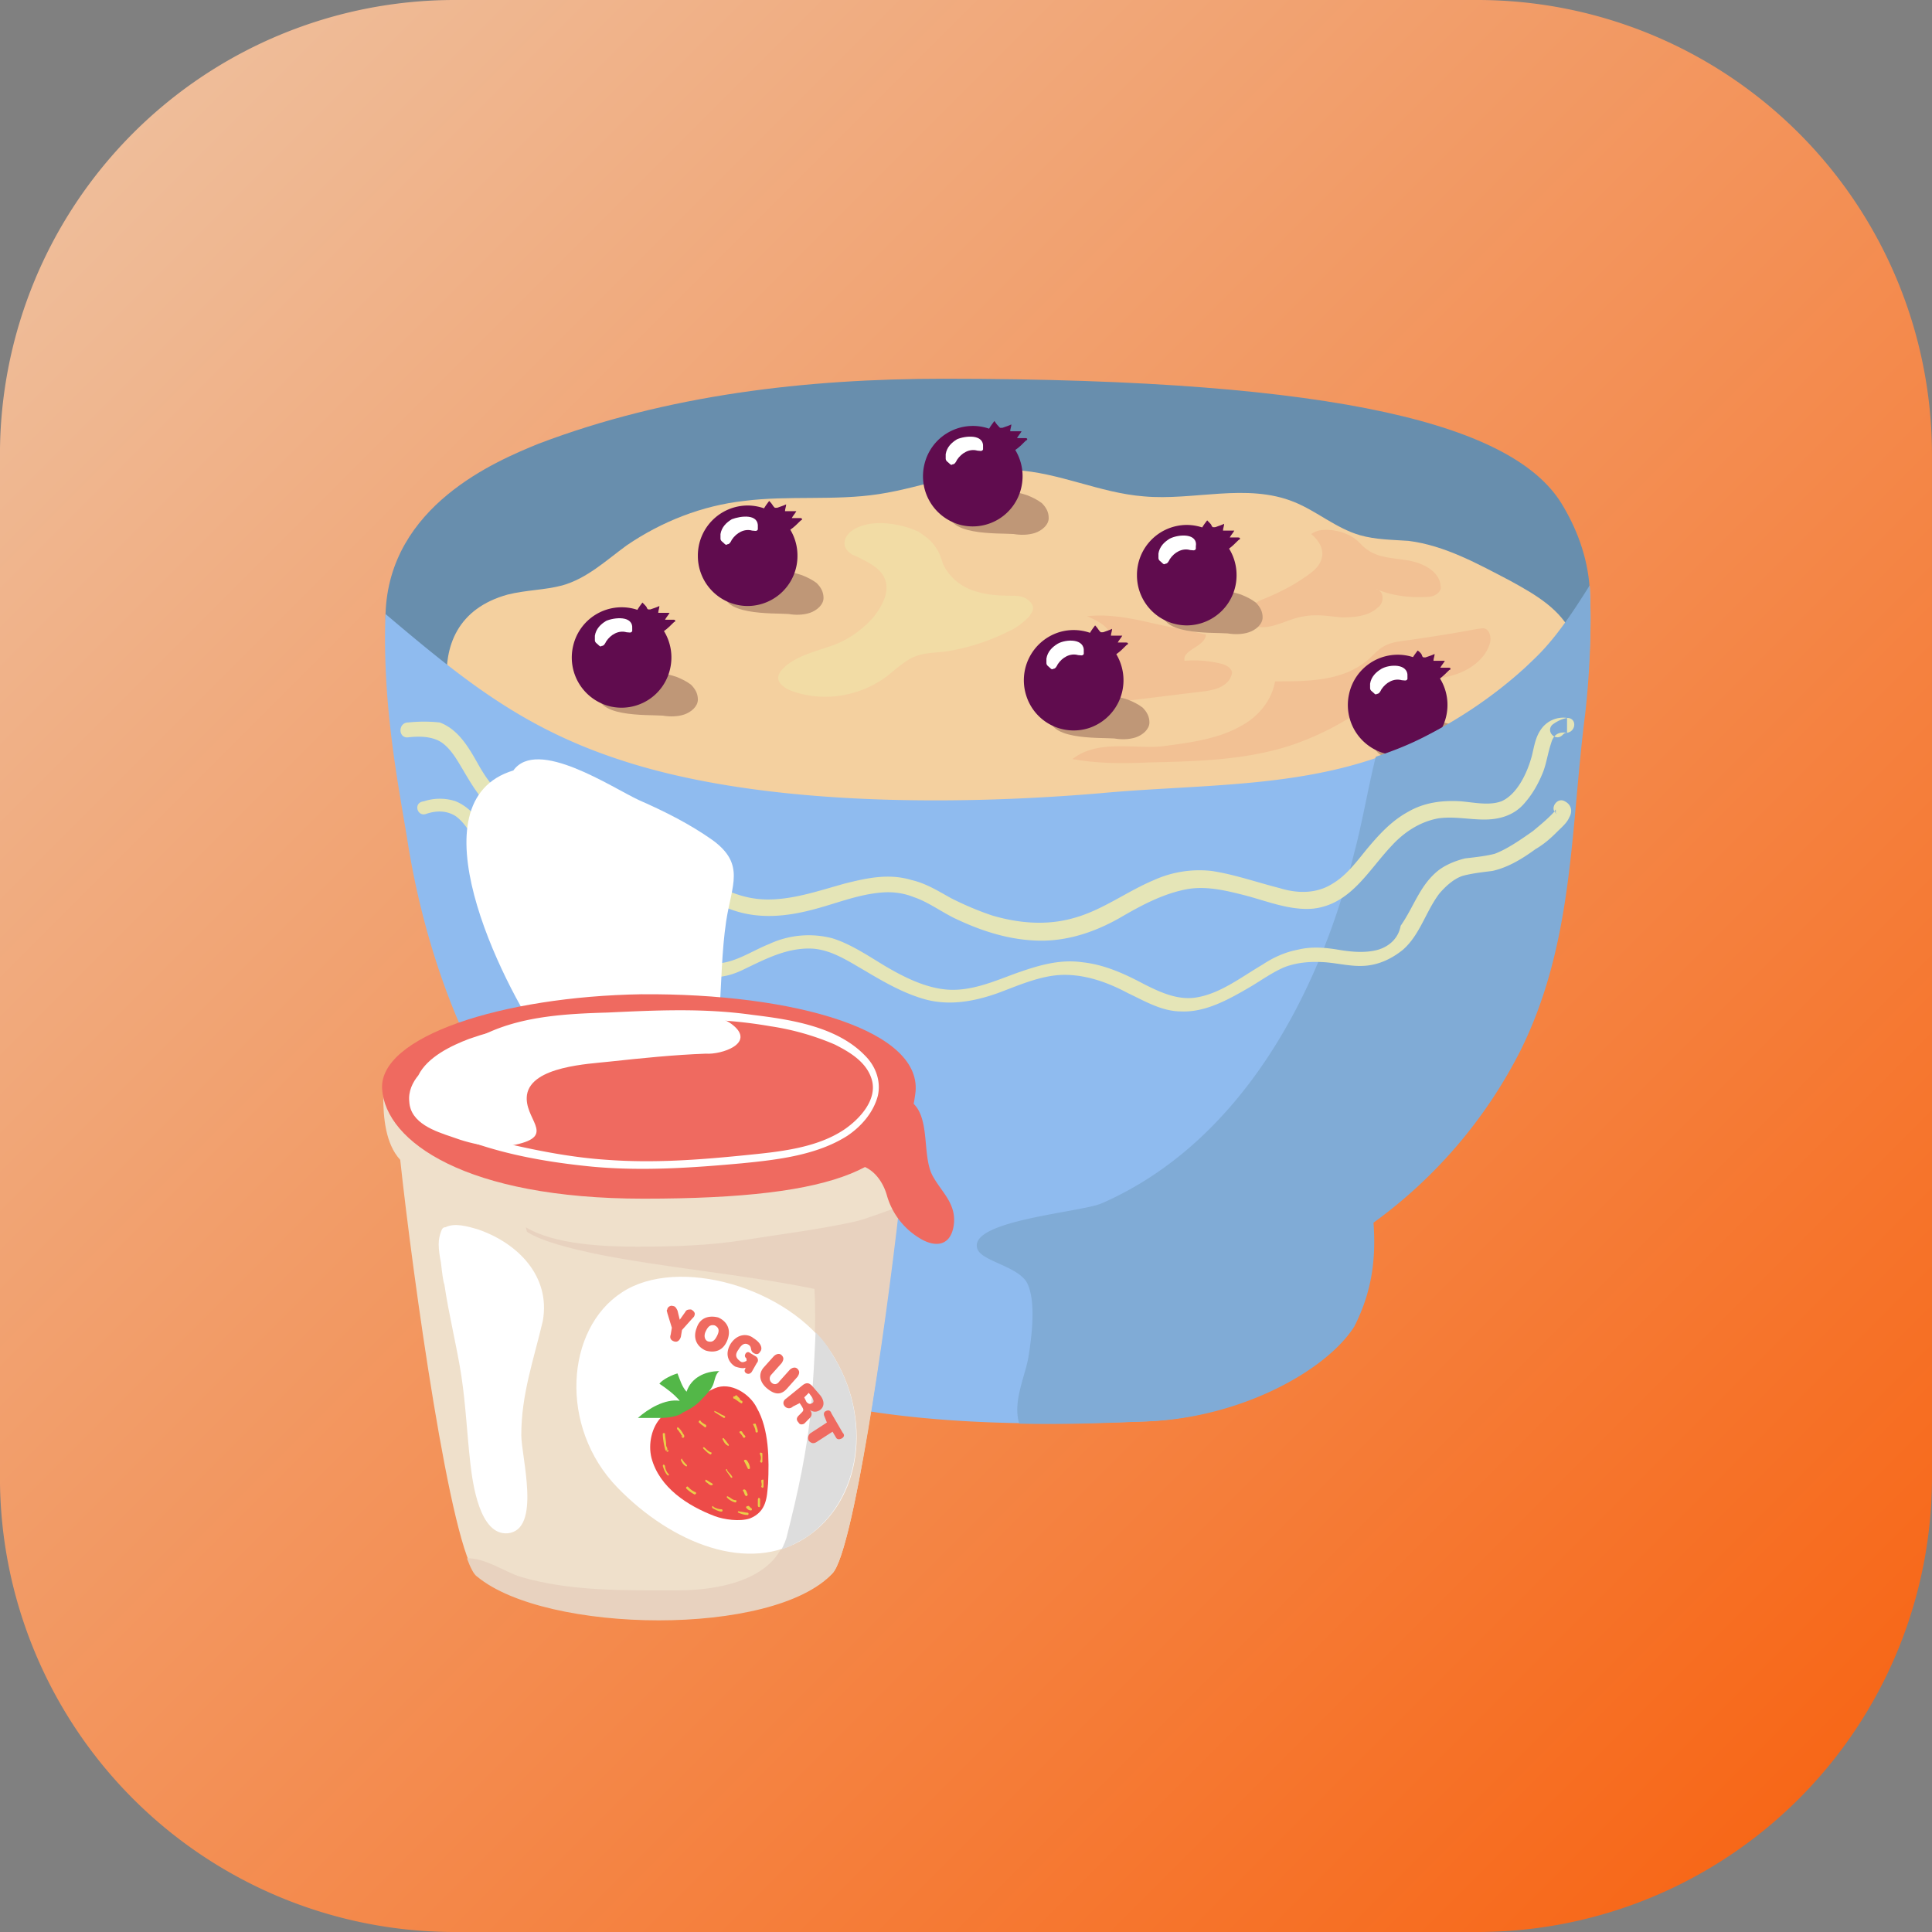 <svg xmlns="http://www.w3.org/2000/svg" width="51" height="51" viewBox="0.261 0.35 51 51"><rect x="0.261" y="0.35" width="51" height="51" fill="#808080" stroke="none"/><g data-name="Bg"><path d="M12 0h27a12 12 0 0 1 12 12v27a12 12 0 0 1-12 12H12A12 12 0 0 1 0 39V12A12 12 0 0 1 12 0z" fill-rule="evenodd" fill="url(&quot;#a&quot;)" transform="translate(.26 .35)" data-name="Rectangle 5898"/><g data-name="oatmeal"><g data-name="Group"><path d="M42.224 15.865c-.06.391.03.723-.03 1.115-.179 1.236-.687 2.773-1.225 3.889-1.374 2.833-3.585 4.37-6.453 5.456-7.677 2.924-21.001 3.798-23.212-6.542v.151l-.418-1.658c-.12-.603-.478-1.115-.448-1.718.09-2.864 2.927-4.04 4.033-4.492 3.405-1.296 7.08-1.718 10.695-1.718 10.635 0 15.057 1.266 16.311 3.286.389.633.687 1.386.747 2.23Z" fill="#688ead" fill-rule="evenodd" data-name="Vector"/><path d="M13.664 16.045c.478-.12.986-.12 1.434-.24.657-.182 1.165-.664 1.703-1.056.926-.633 2.001-1.055 3.107-1.176 1.165-.15 2.39 0 3.555-.18 1.195-.181 2.36-.694 3.585-.634 1.165.06 2.24.603 3.406.694 1.314.12 2.718-.362 3.973.15.597.242 1.105.694 1.733.875.418.12.866.12 1.284.15.956.121 1.822.603 2.689 1.056.657.361 1.344.753 1.643 1.447.358.874-.09 1.899-.747 2.592-1.165 1.266-2.868 1.839-4.54 2.261-3.675.904-7.5 1.085-11.293 1.176-2.928.09-5.886.12-8.784-.452-1.075-.211-2.18-.543-2.957-1.297-1.344-1.386-2.42-4.642.209-5.366Z" fill="#f4d09f" fill-rule="evenodd" data-name="Vector"/><path d="M34.875 14.448c.269-.211.836-.09 1.105.09.15.09.24.241.389.332.298.21.687.21 1.045.271.359.06.777.241.867.603 0 .06.03.12 0 .18-.06.121-.21.182-.329.182-.478.03-.956-.03-1.374-.211.12.03.179.12.179.24 0 .122-.06.212-.15.272-.238.211-.597.241-.925.241-.33-.03-.658-.09-.986-.03-.448.06-.837.362-1.285.272-.06-.03-.12-.03-.18-.09-.119-.091-.089-.302.03-.423.12-.12.27-.18.419-.241.358-.15.717-.332 1.016-.543.179-.12.388-.271.448-.482.09-.271-.09-.513-.27-.663ZM28.96 16.618c.508-.06 1.045.03 1.583.15.508.122 1.046.212 1.554.333-.03.331-.628.391-.568.693.329-.03.687 0 1.016.09.09.03.209.09.239.211 0 .06-.03.12-.06.181-.15.241-.478.302-.747.332-.747.09-1.464.18-2.21.271-.15.03-.33.03-.479 0-.209-.06-.388-.21-.627-.21-.18 0-.359.12-.538.15-.209.03-.448-.12-.358-.302.03-.06.06-.09.09-.12a3.14 3.14 0 0 1 1.015-.603c.269-.09.538-.181.657-.422.21-.422-.298-.633-.567-.754ZM33.023 19.512c.448-.24.806-.663.896-1.175.836 0 1.762 0 2.42-.543.15-.12.269-.271.418-.362.18-.12.418-.15.657-.18.628-.091 1.225-.182 1.852-.302.06 0 .15-.03.21 0 .119.06.149.241.119.362-.12.452-.568.753-1.016.874-.448.12-.926.15-1.374.301-.418.151-.777.452-1.135.694a7.608 7.608 0 0 1-1.643.814c-1.225.422-2.54.452-3.854.482-.687.03-1.344.03-2.002-.09.658-.513 1.584-.272 2.33-.332.688-.09 1.494-.181 2.122-.543Z" fill="#f2c194" fill-rule="evenodd" data-name="Vector"/><g data-name="Group"><path d="M19.4 15.864c.269-.693 1.494-.512 2.031-.331.15.06.27.12.389.21.12.121.18.242.18.393 0 .18-.18.331-.36.392-.179.06-.388.06-.567.03-.359-.03-1.912.06-1.673-.694Z" fill="#bf9777" fill-rule="evenodd" data-name="Vector"/><path d="M21.312 15.02a1.32 1.32 0 0 1-1.315 1.327 1.32 1.32 0 0 1-1.314-1.327 1.32 1.32 0 0 1 1.314-1.326 1.32 1.32 0 0 1 1.315 1.326Z" fill="#600c4e" fill-rule="evenodd" data-name="Vector"/><path d="m20.685 13.724.03.03h.06c.089-.03.178-.06.238-.09 0 .06-.03.12-.03.18h.299c-.03.061-.09.121-.12.182h.21c.03 0 .06 0 .06.03 0 0 0 .03-.03.03-.09.09-.18.18-.27.241-.03.03-.089.06-.149.09-.06 0-.09-.03-.15-.03-.148-.06-.387-.21-.447-.361s.09-.332.179-.453c.09.09.09.12.12.151Z" fill="#600c4e" fill-rule="evenodd" data-name="Vector"/><path d="M20.266 14.267v.06c-.03.06-.09.03-.15.03-.208-.06-.417.06-.537.241-.03.06-.06.12-.12.12-.03.031-.06 0-.089-.03-.03-.03-.09-.06-.09-.12v-.12c.03-.181.15-.302.3-.392.238-.09.716-.151.686.21Z" fill="#fff" fill-rule="evenodd" data-name="Vector"/></g><g data-name="Group"><path d="M16.084 18.548c.269-.694 1.494-.513 2.031-.332.15.06.27.12.389.21.12.122.179.242.179.393 0 .18-.18.331-.359.392-.179.06-.388.06-.567.03-.389-.03-1.912.06-1.673-.693Z" fill="#bf9777" fill-rule="evenodd" data-name="Vector"/><path d="M16.974 16.416c.707.17 1.143.885.974 1.598a1.314 1.314 0 0 1-1.583.982 1.327 1.327 0 0 1-.974-1.597 1.314 1.314 0 0 1 1.583-.983Z" fill="#600c4e" fill-rule="evenodd" data-name="Vector"/><path d="m17.339 16.407.03.03h.06c.089-.03.178-.06.238-.09 0 .06-.03.12-.03.18h.299c-.03.061-.09.121-.12.182h.21c.03 0 .06 0 .06.03 0 0 0 .03-.03.03-.09.09-.18.18-.27.241-.03.03-.089.06-.149.09-.06 0-.09-.03-.15-.03-.148-.06-.387-.21-.447-.361s.09-.332.179-.453c.09.09.12.121.12.151Z" fill="#600c4e" fill-rule="evenodd" data-name="Vector"/><path d="M16.95 16.95v.06c-.03.06-.09.03-.15.03-.208-.06-.418.06-.537.241-.03.06-.06.12-.12.12-.03.031-.06 0-.09-.03-.029-.03-.089-.06-.089-.12v-.12c.03-.181.15-.302.299-.392.21-.09.717-.151.687.21Z" fill="#fff" fill-rule="evenodd" data-name="Vector"/></g><g data-name="Group"><path d="M28.004 19.15c.269-.693 1.493-.512 2.031-.331.15.06.269.12.389.21.119.121.179.242.179.393 0 .18-.18.331-.359.392-.179.06-.388.06-.567.03-.389-.03-1.912.06-1.673-.694Z" fill="#bf9777" fill-rule="evenodd" data-name="Vector"/><path d="M29.854 17.898a1.329 1.329 0 0 1-.845 1.67 1.312 1.312 0 0 1-1.656-.851 1.329 1.329 0 0 1 .845-1.671 1.312 1.312 0 0 1 1.656.852Z" fill="#600c4e" fill-rule="evenodd" data-name="Vector"/><path d="m29.288 17.01.03.03h.06c.09-.03.18-.06.239-.09 0 .06-.03.12-.03.18h.299c-.03.06-.09.121-.12.181h.21c.03 0 .06 0 .06.03 0 0 0 .03-.03.03-.09.091-.18.182-.27.242-.03.03-.09.06-.149.09-.06 0-.09-.03-.15-.03-.149-.06-.388-.21-.447-.362-.06-.15.09-.331.179-.452.06.06.09.12.12.151Z" fill="#600c4e" fill-rule="evenodd" data-name="Vector"/><path d="M28.87 17.553v.06c-.03.06-.09.03-.15.03-.208-.06-.418.06-.537.241-.03.06-.06.121-.12.121-.03.03-.06 0-.09-.03-.029-.03-.089-.06-.089-.12v-.121c.03-.181.15-.302.299-.392.21-.12.717-.15.687.21Z" fill="#fff" fill-rule="evenodd" data-name="Vector"/></g><g data-name="Group"><path d="M30.991 16.377c.27-.693 1.494-.512 2.032-.331.15.06.269.12.388.21.12.121.18.242.18.392 0 .181-.18.332-.36.392-.178.06-.388.06-.567.03-.388-.03-1.942.06-1.673-.693Z" fill="#bf9777" fill-rule="evenodd" data-name="Vector"/><path d="M32.903 15.533a1.32 1.32 0 0 1-1.314 1.326 1.32 1.32 0 0 1-1.315-1.326 1.32 1.32 0 0 1 1.315-1.326 1.32 1.32 0 0 1 1.314 1.326Z" fill="#600c4e" fill-rule="evenodd" data-name="Vector"/><path d="m32.246 14.237.03.03h.06c.09-.03.179-.06.239-.09 0 .06-.03.12-.03.18h.298c-.03.06-.09.12-.119.181h.21c.029 0 .059 0 .059.03 0 0 0 .03-.03.03-.09.09-.18.181-.269.242-.03.03-.09.06-.15.09-.059 0-.089-.03-.149-.03-.149-.06-.388-.211-.448-.362-.06-.15.09-.331.18-.452.09.09.119.12.119.15Z" fill="#600c4e" fill-rule="evenodd" data-name="Vector"/><path d="M31.828 14.78v.06c-.03.06-.09.03-.15.03-.209-.06-.418.06-.537.24-.03.061-.06.122-.12.122-.03.03-.06 0-.09-.03s-.09-.06-.09-.121v-.12c.03-.182.15-.302.3-.393.239-.12.746-.15.687.211Z" fill="#fff" fill-rule="evenodd" data-name="Vector"/></g><g data-name="Group"><path d="M25.345 13.754c.269-.693 1.494-.512 2.031-.331.15.06.27.12.389.21.12.121.179.242.179.393 0 .18-.18.331-.358.391-.18.06-.389.06-.568.03-.388-.03-1.912.06-1.673-.693Z" fill="#bf9777" fill-rule="evenodd" data-name="Vector"/><path d="M26.24 11.628c.706.167 1.145.88.98 1.594a1.314 1.314 0 0 1-1.579.99 1.327 1.327 0 0 1-.98-1.594 1.314 1.314 0 0 1 1.579-.99Z" fill="#600c4e" fill-rule="evenodd" data-name="Vector"/><path d="m26.63 11.614.03.03h.06c.089-.03.178-.06.238-.09 0 .06-.03.12-.03.18h.3c-.03.06-.09.121-.12.181h.209c.03 0 .06 0 .06.03 0 0 0 .03-.03.03-.09.091-.18.182-.27.242-.03.03-.089.06-.149.09-.06 0-.09-.03-.149-.03-.15-.06-.388-.21-.448-.362-.06-.15.09-.331.18-.452.059.09.089.12.119.15Z" fill="#600c4e" fill-rule="evenodd" data-name="Vector"/><path d="M26.211 12.156v.06c-.03.061-.09.03-.149.03-.21-.06-.418.061-.538.242-.03.06-.06.12-.12.12-.03.03-.059 0-.089-.03s-.09-.06-.09-.12v-.12c.03-.182.15-.302.3-.393.208-.09.716-.15.686.211Z" fill="#fff" fill-rule="evenodd" data-name="Vector"/></g><g data-name="Group"><path d="M36.548 19.814c.269-.694 1.494-.513 2.031-.332.15.06.27.12.389.21.12.122.179.242.179.393 0 .18-.18.331-.359.392-.179.06-.388.06-.567.03-.388-.03-1.912.06-1.673-.693Z" fill="#bf9777" fill-rule="evenodd" data-name="Vector"/><path d="M37.432 17.662c.71.154 1.162.86 1.009 1.576a1.315 1.315 0 0 1-1.562 1.017 1.326 1.326 0 0 1-1.008-1.575 1.315 1.315 0 0 1 1.561-1.018Z" fill="#600c4e" fill-rule="evenodd" data-name="Vector"/><path d="m37.803 17.673.03.03h.06c.089-.03.178-.06.238-.09 0 .06-.03.12-.03.18h.3c-.03.061-.09.121-.12.182h.209c.03 0 .06 0 .06.03 0 0 0 .03-.03.03-.09.09-.18.18-.27.241-.03.03-.089.06-.149.09-.06 0-.09-.03-.149-.03-.15-.06-.388-.21-.448-.361s.09-.332.18-.453c.089.06.119.121.119.151Z" fill="#600c4e" fill-rule="evenodd" data-name="Vector"/><path d="M37.414 18.216v.06c-.03.06-.09.03-.149.03-.21-.06-.418.06-.538.241-.03.06-.06.12-.12.12-.03.031-.059 0-.089-.03s-.09-.06-.09-.12v-.12c.03-.181.15-.302.3-.392.208-.12.716-.151.686.21Z" fill="#fff" fill-rule="evenodd" data-name="Vector"/></g><g data-name="Group"><path d="M42.045 19.21c-.389 3.045-.299 6.03-1.703 8.864-.896 1.838-2.24 3.376-3.884 4.552.06.844 0 1.748-.508 2.743-.747 1.175-3.017 2.411-5.467 2.502-3.465.12-13.533.512-13.921-5.215a10.573 10.573 0 0 1-1.584-1.327c-2.24-2.2-3.495-5.758-3.973-8.863-.239-1.447-.657-3.557-.568-5.908 2.032 1.718 3.585 2.984 6.125 3.828 3.674 1.236 8.783 1.236 12.726.905 2.898-.272 5.856-.09 8.515-1.447 1.045-.543 1.912-1.116 2.748-1.9.627-.602 1.344-1.175 1.673-2.14.06 1.085 0 2.352-.18 3.407Z" fill="#8fbbef" fill-rule="evenodd" data-name="Vector"/></g><path d="M36.518 32.626c.06.844 0 1.748-.508 2.743-.747 1.175-3.017 2.411-5.467 2.502-.836.03-2.031.09-3.376.06-.179-.573.15-1.236.24-1.748.089-.543.208-1.477-.03-1.96-.24-.452-1.196-.573-1.315-.904-.269-.754 2.748-.965 3.286-1.206 3.645-1.598 5.736-5.486 6.662-9.255.21-.783.359-1.688.568-2.532.448-.15.836-.301 1.255-.512a12.215 12.215 0 0 0 2.658-1.81c.628-.572 1.016-1.054 1.733-2.2.06 1.116 0 2.352-.12 3.407-.388 3.044-.298 6.029-1.702 8.863a12.699 12.699 0 0 1-3.884 4.552Z" fill="#80abd6" fill-rule="evenodd" data-name="Vector"/><g data-name="Group"><path d="M11.035 19.422c.269-.03.568-.03.836 0 .478.18.747.633.986 1.055.3.542.658 1.025 1.285 1.145.538.09 1.105-.06 1.643-.03.299.03.598.09.866.211.3.15.568.362.807.573.926.784 1.822 1.718 3.077 1.718.687 0 1.374-.241 2.032-.422.597-.15 1.165-.271 1.762-.09.389.09.717.301 1.046.482.358.18.717.332 1.075.452.717.211 1.464.272 2.181.06.747-.21 1.374-.693 2.091-.994a2.912 2.912 0 0 1 1.524-.241c.597.09 1.195.301 1.792.452.478.15.986.15 1.404-.12.359-.212.628-.574.897-.905.328-.392.657-.754 1.105-.995.418-.241.896-.301 1.374-.271.359.03.747.12 1.076 0 .418-.181.687-.754.806-1.206.06-.241.09-.482.24-.693a.713.713 0 0 1 .686-.302c.27 0 .24.362 0 .392-.06 0-.09.03-.119.06-.18.181-.448-.09-.269-.271.12-.09.24-.15.389-.18v.39c-.24-.03-.359.061-.419.272-.09.272-.12.513-.209.754-.12.301-.269.573-.478.814-.269.331-.657.452-1.075.452-.419 0-.807-.09-1.225-.03-.478.09-.896.362-1.225.723-.627.664-1.076 1.538-2.061 1.658-.628.06-1.255-.21-1.853-.361-.478-.12-.985-.242-1.493-.151-.628.12-1.195.422-1.763.754-.687.391-1.434.633-2.21.602-.777-.03-1.494-.27-2.182-.602-.358-.181-.687-.422-1.045-.543-.299-.12-.598-.15-.896-.12-.628.06-1.195.3-1.793.452-.687.18-1.374.24-2.031.03-.568-.181-1.076-.513-1.524-.875-.239-.18-.478-.391-.717-.602-.239-.211-.508-.453-.777-.603-1.015-.603-2.3.21-3.286-.513-.508-.392-.747-.934-1.075-1.447-.12-.18-.27-.362-.448-.452-.24-.12-.538-.12-.807-.09s-.269-.392 0-.392Z" fill="#e5e5b7" fill-rule="evenodd" data-name="Vector"/></g><g data-name="Group"><path d="M11.453 21.502c.27-.09.568-.09.837 0 .508.21.806.754 1.045 1.206.21.422.419.964.926 1.115.658.181 1.225-.271 1.883-.21.627.06 1.075.481 1.434.964.149.24.298.482.507.693.21.241.478.392.777.482.628.151 1.165-.27 1.703-.482a2.467 2.467 0 0 1 1.673-.15c.478.15.926.452 1.374.723.508.301 1.106.603 1.703.633.598.03 1.165-.211 1.733-.422.597-.211 1.165-.392 1.792-.302.568.06 1.106.302 1.613.573.419.211.867.422 1.345.362.657-.09 1.225-.543 1.792-.874.27-.181.598-.332.926-.392.359-.09.717-.06 1.076 0 .358.06.717.09 1.046 0 .298-.09.537-.302.597-.633.358-.513.508-1.085 1.016-1.477.209-.151.448-.242.687-.302.269-.03.538-.06.777-.12.328-.121.717-.392 1.015-.603.18-.151.329-.272.478-.422.06-.06.09-.09.12-.151-.03.06 0 0 0 0v.03c.03.09-.06-.03 0 .06l.03.03c-.21-.12 0-.452.209-.331.18.09.209.271.12.422-.06.15-.21.271-.33.392-.179.18-.358.331-.567.452-.329.241-.717.482-1.135.573-.24.03-.508.06-.747.12s-.478.272-.657.483c-.359.482-.508 1.085-.956 1.477-.299.241-.628.392-.986.422-.359.03-.687-.06-1.046-.09-.388-.03-.747 0-1.075.12-.299.12-.598.332-.896.512-.568.332-1.195.694-1.853.664-.508 0-.956-.272-1.404-.483-.508-.271-1.075-.482-1.673-.482-.597 0-1.195.271-1.762.482-.598.211-1.225.332-1.853.181-.597-.15-1.165-.482-1.673-.784-.418-.24-.866-.542-1.374-.572-.657-.03-1.225.271-1.792.542-.24.12-.508.211-.807.211-.328 0-.657-.12-.956-.301-.508-.332-.747-.874-1.135-1.327a1.437 1.437 0 0 0-.687-.512c-.329-.12-.628-.03-.956.06-.299.09-.628.151-.956.12-.269-.06-.538-.15-.777-.33-.388-.332-.597-.905-.866-1.357-.12-.211-.27-.453-.478-.603-.24-.151-.508-.151-.777-.06-.239.09-.358-.302-.06-.332Z" fill="#e5e5b7" fill-rule="evenodd" data-name="Vector"/></g><path d="M19.43 24.667c-.12.814-.12 1.598-.18 2.412-.06.663.09 1.628-.298 2.23-1.106 1.659-3.675-.452-4.362-1.446-1.105-1.598-3.465-6.361-.777-7.175.628-.874 2.6.452 3.316.784.687.301 1.345.633 1.942 1.055.867.633.508 1.176.359 2.14Z" fill="#fff" fill-rule="evenodd" data-name="Vector"/><path d="M24.508 14.387c.18.121.359.242.478.453.09.12.12.271.18.422.149.301.418.542.746.663.33.12.658.15 1.016.15.12 0 .27 0 .389.06.12.061.239.182.209.302 0 .06-.06.12-.09.181-.15.151-.329.302-.538.392a5.625 5.625 0 0 1-1.703.543c-.298.03-.627.03-.896.18-.209.121-.388.272-.567.423-.717.572-1.733.753-2.6.422-.149-.06-.328-.181-.328-.332 0-.12.09-.21.18-.301.388-.332.925-.422 1.373-.603.359-.151.688-.392.956-.694.24-.301.448-.693.3-1.025-.12-.301-.479-.452-.778-.602a.465.465 0 0 1-.239-.181c-.09-.151-.03-.332.12-.453.448-.361 1.284-.24 1.792 0Z" fill="#f2dca5" fill-rule="evenodd" data-name="Vector"/><g data-name="Group"><path d="M24.27 29.912c-.06.513.179 1.086-.18 1.327-.329 3.225-1.255 10.008-1.852 10.641-1.583 1.658-7.558 1.568-9.38.06-.688-.572-1.704-7.928-2.032-10.973-.389-.422-.448-1.115-.448-1.688v-.09c-.12-.03.478-.09.657-.09h1.075c.717 0 1.434.03 2.181.03 2.032 0 4.063 0 6.095-.09 1.015-.031 2.031-.121 3.047-.121.896.03.986 0 .836.994Z" fill="#efe0cb" fill-rule="evenodd" data-name="Vector"/><path d="M24.419 29.25c-.24 1.898-1.912 2.742-7.17 2.742-4.69 0-6.812-1.507-6.901-2.894-.09-1.386 3.167-2.441 6.841-2.502 4.063-.03 7.499.965 7.23 2.653Z" fill="#ef6a60" fill-rule="evenodd" data-name="Vector"/><path d="M12.857 41.97c-.09-.06-.179-.24-.269-.482.449-.03 1.016.362 1.405.483 1.314.392 2.778.361 4.152.361 1.016 0 2.57-.24 2.868-1.447.269-1.055.538-2.26.627-3.376.09-1.025.18-2.11.12-3.135-1.912-.392-3.884-.543-5.826-.935-.537-.12-1.344-.301-1.762-.572l-.03-.12c.747.451 2.031.512 2.928.512.985 0 1.941-.03 2.868-.181.956-.151 1.941-.272 2.897-.483.27-.06.717-.24 1.166-.391-.389 3.436-1.225 9.104-1.763 9.676-1.554 1.688-7.558 1.598-9.38.09Z" fill="#e8d2bf" fill-rule="evenodd" data-name="Vector"/><path d="M25.434 32.716c-.09.543-.507.573-.926.301a1.929 1.929 0 0 1-.836-1.115c-.12-.422-.448-.844-.956-.814l-.09-.15c-.537.12-.03-1.146.15-1.327.328-.332.836-.422 1.284-.302.867.242.478 1.508.837 2.11.239.423.627.724.537 1.297Z" fill="#ef6a60" fill-rule="evenodd" data-name="Vector"/><path d="M14.59 35.218c-.239 1.025-.568 1.93-.568 3.015 0 .572.538 2.502-.358 2.592-.747.06-.926-1.326-.986-1.839-.09-.784-.12-1.537-.239-2.321-.12-.784-.329-1.598-.448-2.412-.03-.06-.06-.301-.09-.572-.03-.151-.06-.332-.06-.483 0-.15.03-.241.06-.331.03-.09.06-.121.12-.121.239-.12.567-.03.866.06 1.046.362 1.912 1.236 1.703 2.412ZM22.208 36.062c1.105 1.718.807 3.92-.687 4.884-1.494.964-3.525.15-4.96-1.327-1.553-1.597-1.373-4.19.12-5.155 1.464-.964 4.392-.15 5.527 1.598Z" fill="#fff" fill-rule="evenodd" data-name="Vector"/><path d="M21.52 40.946c-.208.12-.417.24-.626.301.06-.12.119-.24.149-.392.269-1.055.538-2.26.627-3.376.06-.633.09-1.296.12-1.96.15.151.299.332.418.543 1.105 1.718.777 3.92-.687 4.884Z" fill="#ddd" fill-rule="evenodd" data-name="Vector"/><g data-name="Group"><path d="M18.354 34.977c.03-.06.09-.06.15-.06.06.03.12.09.09.15 0 .03-.03.06-.06.09l-.27.302-.03.181c-.03.09-.089.15-.178.12-.09-.03-.12-.09-.09-.18l.03-.181-.12-.392c0-.03-.03-.06 0-.09 0-.06.09-.12.15-.09.06 0 .09.06.12.12l.059.241.15-.211ZM19.22 35.128c.21.09.36.301.24.603-.12.301-.359.331-.568.271-.21-.09-.358-.301-.239-.603.09-.271.329-.332.568-.271Zm-.089.21c-.12-.03-.18.03-.239.152-.06.12-.03.24.06.27.12.031.179-.03.239-.15s.06-.21-.06-.271ZM19.967 36.213c-.03-.03-.06-.06-.03-.12.03-.061.09-.061.12-.03l.15.09c.06.03.089.12.03.18l-.12.211c-.03.06-.09.09-.15.06s-.06-.09-.03-.12v-.03c-.06.03-.179 0-.268-.03-.15-.09-.3-.302-.12-.603.18-.271.448-.271.598-.15.239.15.239.3.179.36-.03.061-.09.091-.18.031-.089-.06-.03-.15-.119-.21-.09-.061-.18-.031-.269.12-.09.12-.09.21.03.301.06.06.12.03.18 0ZM21.103 36.514c.06-.06.15-.09.209-.03.06.06.06.12 0 .211l-.269.302c-.18.21-.358.15-.538 0-.179-.151-.239-.362-.09-.543l.27-.301c.06-.06.149-.09.209-.03s.06.12 0 .21l-.27.302c-.059.06-.059.15 0 .21.06.061.15.061.21-.03l.269-.3ZM21.461 36.906c.09-.06.15-.06.24.03l.208.242c.12.15.12.301 0 .392-.09.06-.179.06-.269 0 .06.06.06.15 0 .21l-.06.06-.089.091c-.06.03-.12.03-.15-.03-.06-.06-.06-.12 0-.18l.09-.091c.06-.06.03-.09 0-.15l-.06-.091-.179.09c-.06.06-.15.06-.209 0-.06-.06-.06-.15.03-.21l.448-.363Zm.09.453c.06.06.09.06.15.03.059-.03.029-.09 0-.151l-.09-.12-.12.12.06.12ZM22.029 37.75c-.03-.06-.03-.12.03-.15s.12-.03.15.06l.298.512c.06.06.03.12-.03.151-.06.03-.12.03-.15-.03l-.089-.15-.418.27c-.09.06-.15.03-.21-.03a.16.16 0 0 1 .06-.21l.419-.272-.06-.15Z" fill="#ef6a60" fill-rule="evenodd" data-name="Vector"/></g><path d="M20.535 39.529c-.03.331-.03.723-.478.904-.269.09-.687.03-.926-.06-.717-.272-1.464-.754-1.673-1.538-.09-.361 0-.814.269-1.085.12-.12.418-.271.627-.241.24-.15.478-.392.777-.513.418-.18.926.151 1.105.513.329.573.329 1.356.3 2.02Z" fill="#ed4b48" fill-rule="evenodd" data-name="Vector"/><g data-name="Group"><path d="M17.816 38.202c0 .09.03.181.03.302 0 .03.03.06.03.09v.03c0 .03 0 .03-.03.03.03-.06.06-.03.06 0-.03.06-.09-.03-.09-.06a1.78 1.78 0 0 1-.06-.392c0-.03.06-.03.06 0Z" fill="#eace49" fill-rule="evenodd" data-name="Vector"/></g><g data-name="Group"><path d="M18.145 38.021c.06.03.12.121.15.181 0 0 .03.03.03.06s-.03.06-.06.03 0-.06.03-.03h-.03v.03-.03c0-.03-.03-.03-.03-.06-.03-.03-.06-.09-.09-.12-.03 0 0-.06 0-.06Z" fill="#eace49" fill-rule="evenodd" data-name="Vector"/></g><g data-name="Group"><path d="M18.743 37.84c.03.06.09.091.149.121.03.03 0 .09-.03.06s-.09-.06-.15-.12c-.03-.03.03-.06.03-.06Z" fill="#eace49" fill-rule="evenodd" data-name="Vector"/></g><g data-name="Group"><path d="M19.131 37.6c.09.03.15.09.239.12.06.03.03.06 0 .06-.09-.06-.15-.09-.239-.15-.03 0 0-.06 0-.03Z" fill="#eace49" fill-rule="evenodd" data-name="Vector"/></g><g data-name="Group"><path d="M19.639 37.208c.03 0 .03.06 0 .06s-.03-.06 0-.06Z" fill="#eace49" fill-rule="evenodd" data-name="Vector"/></g><g data-name="Group"><path d="m19.699 37.178.09.09c0 .03.03.06.059.06.03.03 0 .09-.03.06-.06-.03-.12-.09-.18-.12-.03 0 0-.06.06-.09Z" fill="#eace49" fill-rule="evenodd" data-name="Vector"/></g><g data-name="Group"><path d="M17.816 39.047c0 .06.03.15.09.21.03.03 0 .06-.03.03-.06-.06-.09-.15-.12-.24 0-.03.03-.06.06 0Z" fill="#eace49" fill-rule="evenodd" data-name="Vector"/></g><g data-name="Group"><path d="M18.265 38.866c.03.06.09.12.12.15.029.03 0 .06-.03.03-.06-.03-.09-.09-.12-.15 0-.03.03-.06.03-.03Z" fill="#eace49" fill-rule="evenodd" data-name="Vector"/></g><g data-name="Group"><path d="M18.862 38.564c.03.03.09.09.15.12.06 0 .03.061 0 .061-.06-.03-.12-.09-.18-.15-.03-.03 0-.06.03-.03Z" fill="#eace49" fill-rule="evenodd" data-name="Vector"/></g><g data-name="Group"><path d="M19.37 38.323c.06.06.09.12.12.15s0 .061-.03.03c-.06-.03-.09-.09-.12-.15-.03-.03.03-.06.03-.03Z" fill="#eace49" fill-rule="evenodd" data-name="Vector"/></g><g data-name="Group"><path d="M19.848 38.142c.03.06.06.09.09.12 0 .03-.03.061-.06.03-.03-.06-.06-.09-.09-.12s.03-.06.06-.03Z" fill="#eace49" fill-rule="evenodd" data-name="Vector"/></g><g data-name="Group"><path d="M20.206 37.931c.03.09.06.15.06.211 0 .03-.06.03-.06 0 0-.06-.03-.12-.06-.18-.03-.03.03-.03.06-.03Z" fill="#eace49" fill-rule="evenodd" data-name="Vector"/></g><g data-name="Group"><path d="M18.414 39.59c.06.06.12.12.21.15.029.03 0 .06-.03.06a.908.908 0 0 1-.21-.15c-.03-.03 0-.06.03-.06Z" fill="#eace49" fill-rule="evenodd" data-name="Vector"/></g><g data-name="Group"><path d="M18.892 39.408c.06.03.09.06.15.09s.03.06 0 .06c-.06 0-.09-.06-.15-.09-.03-.03 0-.06 0-.06Z" fill="#eace49" fill-rule="evenodd" data-name="Vector"/></g><g data-name="Group"><path d="M19.46 39.167c.03.06.09.09.12.15.03.03 0 .061-.03.03-.03-.06-.09-.12-.12-.18-.03-.03.03-.06.03 0Z" fill="#eace49" fill-rule="evenodd" data-name="Vector"/></g><g data-name="Group"><path d="M19.938 38.896c.03 0 .03.06 0 .06s-.03-.06 0-.06Z" fill="#eace49" fill-rule="evenodd" data-name="Vector"/></g><g data-name="Group"><path d="M19.968 38.896c.06.06.09.15.09.21 0 .031-.06.031-.06 0l-.09-.18c-.03-.03.03-.06.06-.03Z" fill="#eace49" fill-rule="evenodd" data-name="Vector"/></g><g data-name="Group"><path d="M20.386 38.715v.21c0 .061-.06.03-.06 0 .03-.06.03-.12 0-.18s.03-.06.06-.03Z" fill="#eace49" fill-rule="evenodd" data-name="Vector"/></g><g data-name="Group"><path d="M19.101 40.132c.06.03.12.06.21.06.03 0 .03.06 0 .06-.09 0-.18-.06-.24-.09-.03-.03 0-.09.03-.03Z" fill="#eace49" fill-rule="evenodd" data-name="Vector"/></g><g data-name="Group"><path d="M19.49 39.86c.06.03.119.09.179.09s.03.061 0 .061a.48.48 0 0 1-.21-.12c-.03-.03 0-.06.03-.03Z" fill="#eace49" fill-rule="evenodd" data-name="Vector"/></g><g data-name="Group"><path d="M19.938 39.68c.03.03.03.06.06.12 0 .03-.03.06-.06.03s-.03-.09-.06-.12.03-.06.06-.03Z" fill="#eace49" fill-rule="evenodd" data-name="Vector"/></g><g data-name="Group"><path d="M20.416 39.408v.181c0 .06-.06.03-.06 0 .03-.06 0-.09 0-.15 0-.03.03-.03.06-.03Z" fill="#eace49" fill-rule="evenodd" data-name="Vector"/></g><g data-name="Group"><path d="M19.788 40.252c.06 0 .15.03.21.03.03 0 .03.06 0 .06-.09 0-.18-.03-.24-.06-.03 0-.03-.06.03-.03Z" fill="#eace49" fill-rule="evenodd" data-name="Vector"/></g><g data-name="Group"><path d="m20.027 40.102.03.03.03.03c.03 0 .03.06 0 .06-.06 0-.09-.03-.12-.06s0-.06.06-.06Z" fill="#eace49" fill-rule="evenodd" data-name="Vector"/></g><g data-name="Group"><path d="M20.296 39.89c.03 0 .03.06 0 .06s-.03-.06 0-.06Z" fill="#eace49" fill-rule="evenodd" data-name="Vector"/></g><g data-name="Group"><path d="M20.326 39.92v.181c0 .06-.06.03-.06 0v-.15c0-.06.03-.06.06-.03Z" fill="#eace49" fill-rule="evenodd" data-name="Vector"/></g><path d="M19.25 36.544c-.119.09-.119.272-.179.392s-.179.241-.269.332c-.149.18-.358.301-.567.392l.06-.03c-.12.12-.449.15-.598.15H17.1c.268-.24.717-.512 1.105-.452-.15-.18-.359-.332-.538-.452.09-.12.359-.241.478-.271.06.15.12.361.24.482.119-.362.477-.543.866-.543Z" fill="#53b748" fill-rule="evenodd" data-name="Vector"/><g data-name="Group"><path d="M11.901 29.4c.03.723 1.106.964 1.643 1.115.897.211 1.823.392 2.749.452 1.225.09 2.42 0 3.615-.12.896-.09 1.912-.181 2.659-.694.388-.27.836-.753.717-1.266-.12-.482-.568-.753-.986-.964a6.846 6.846 0 0 0-1.703-.483c-.687-.12-1.404-.18-2.091-.18-.628-.03-1.255 0-1.882.03-.538 0-1.076.03-1.614.09-.537.06-1.105.15-1.613.362-.538.21-1.105.573-1.314 1.115-.03.12-.21.09-.21-.03v-.09c0-.151.21-.151.21 0v.09c-.06 0-.15-.03-.21-.03.24-.573.777-.965 1.315-1.206.956-.422 2.061-.482 3.107-.512 1.285-.06 2.54-.121 3.824.06.986.12 2.24.301 2.987 1.085.27.271.419.663.329 1.055-.12.452-.448.814-.807 1.055-.806.513-1.852.633-2.778.724-1.314.12-2.629.21-3.943.09-.927-.09-1.883-.24-2.779-.512-.597-.181-1.493-.483-1.523-1.236 0-.15.209-.15.298 0Z" fill="#fff" fill-rule="evenodd" data-name="Vector"/></g><path d="M18.892 28.164c-.836.03-1.703.12-2.54.21-.537.061-2.06.121-2.18.875-.09.633.747 1.055-.21 1.296-.567.151-1.194.03-1.762-.18-.448-.151-1.105-.362-1.135-.935-.03-.271.09-.513.239-.693.239-.483.866-.784 1.344-.965 1.554-.543 3.316-.663 4.96-.663.597 0 1.523-.09 2.001.301.597.483-.299.784-.717.754Z" fill="#fff" fill-rule="evenodd" data-name="Vector"/></g></g></g></g><defs><linearGradient x1="1" y1="1" x2="0" y2="0" id="a"><stop stop-color="#f8600d" offset="0"/><stop stop-color="#eec4a4" offset="1"/></linearGradient></defs></svg>